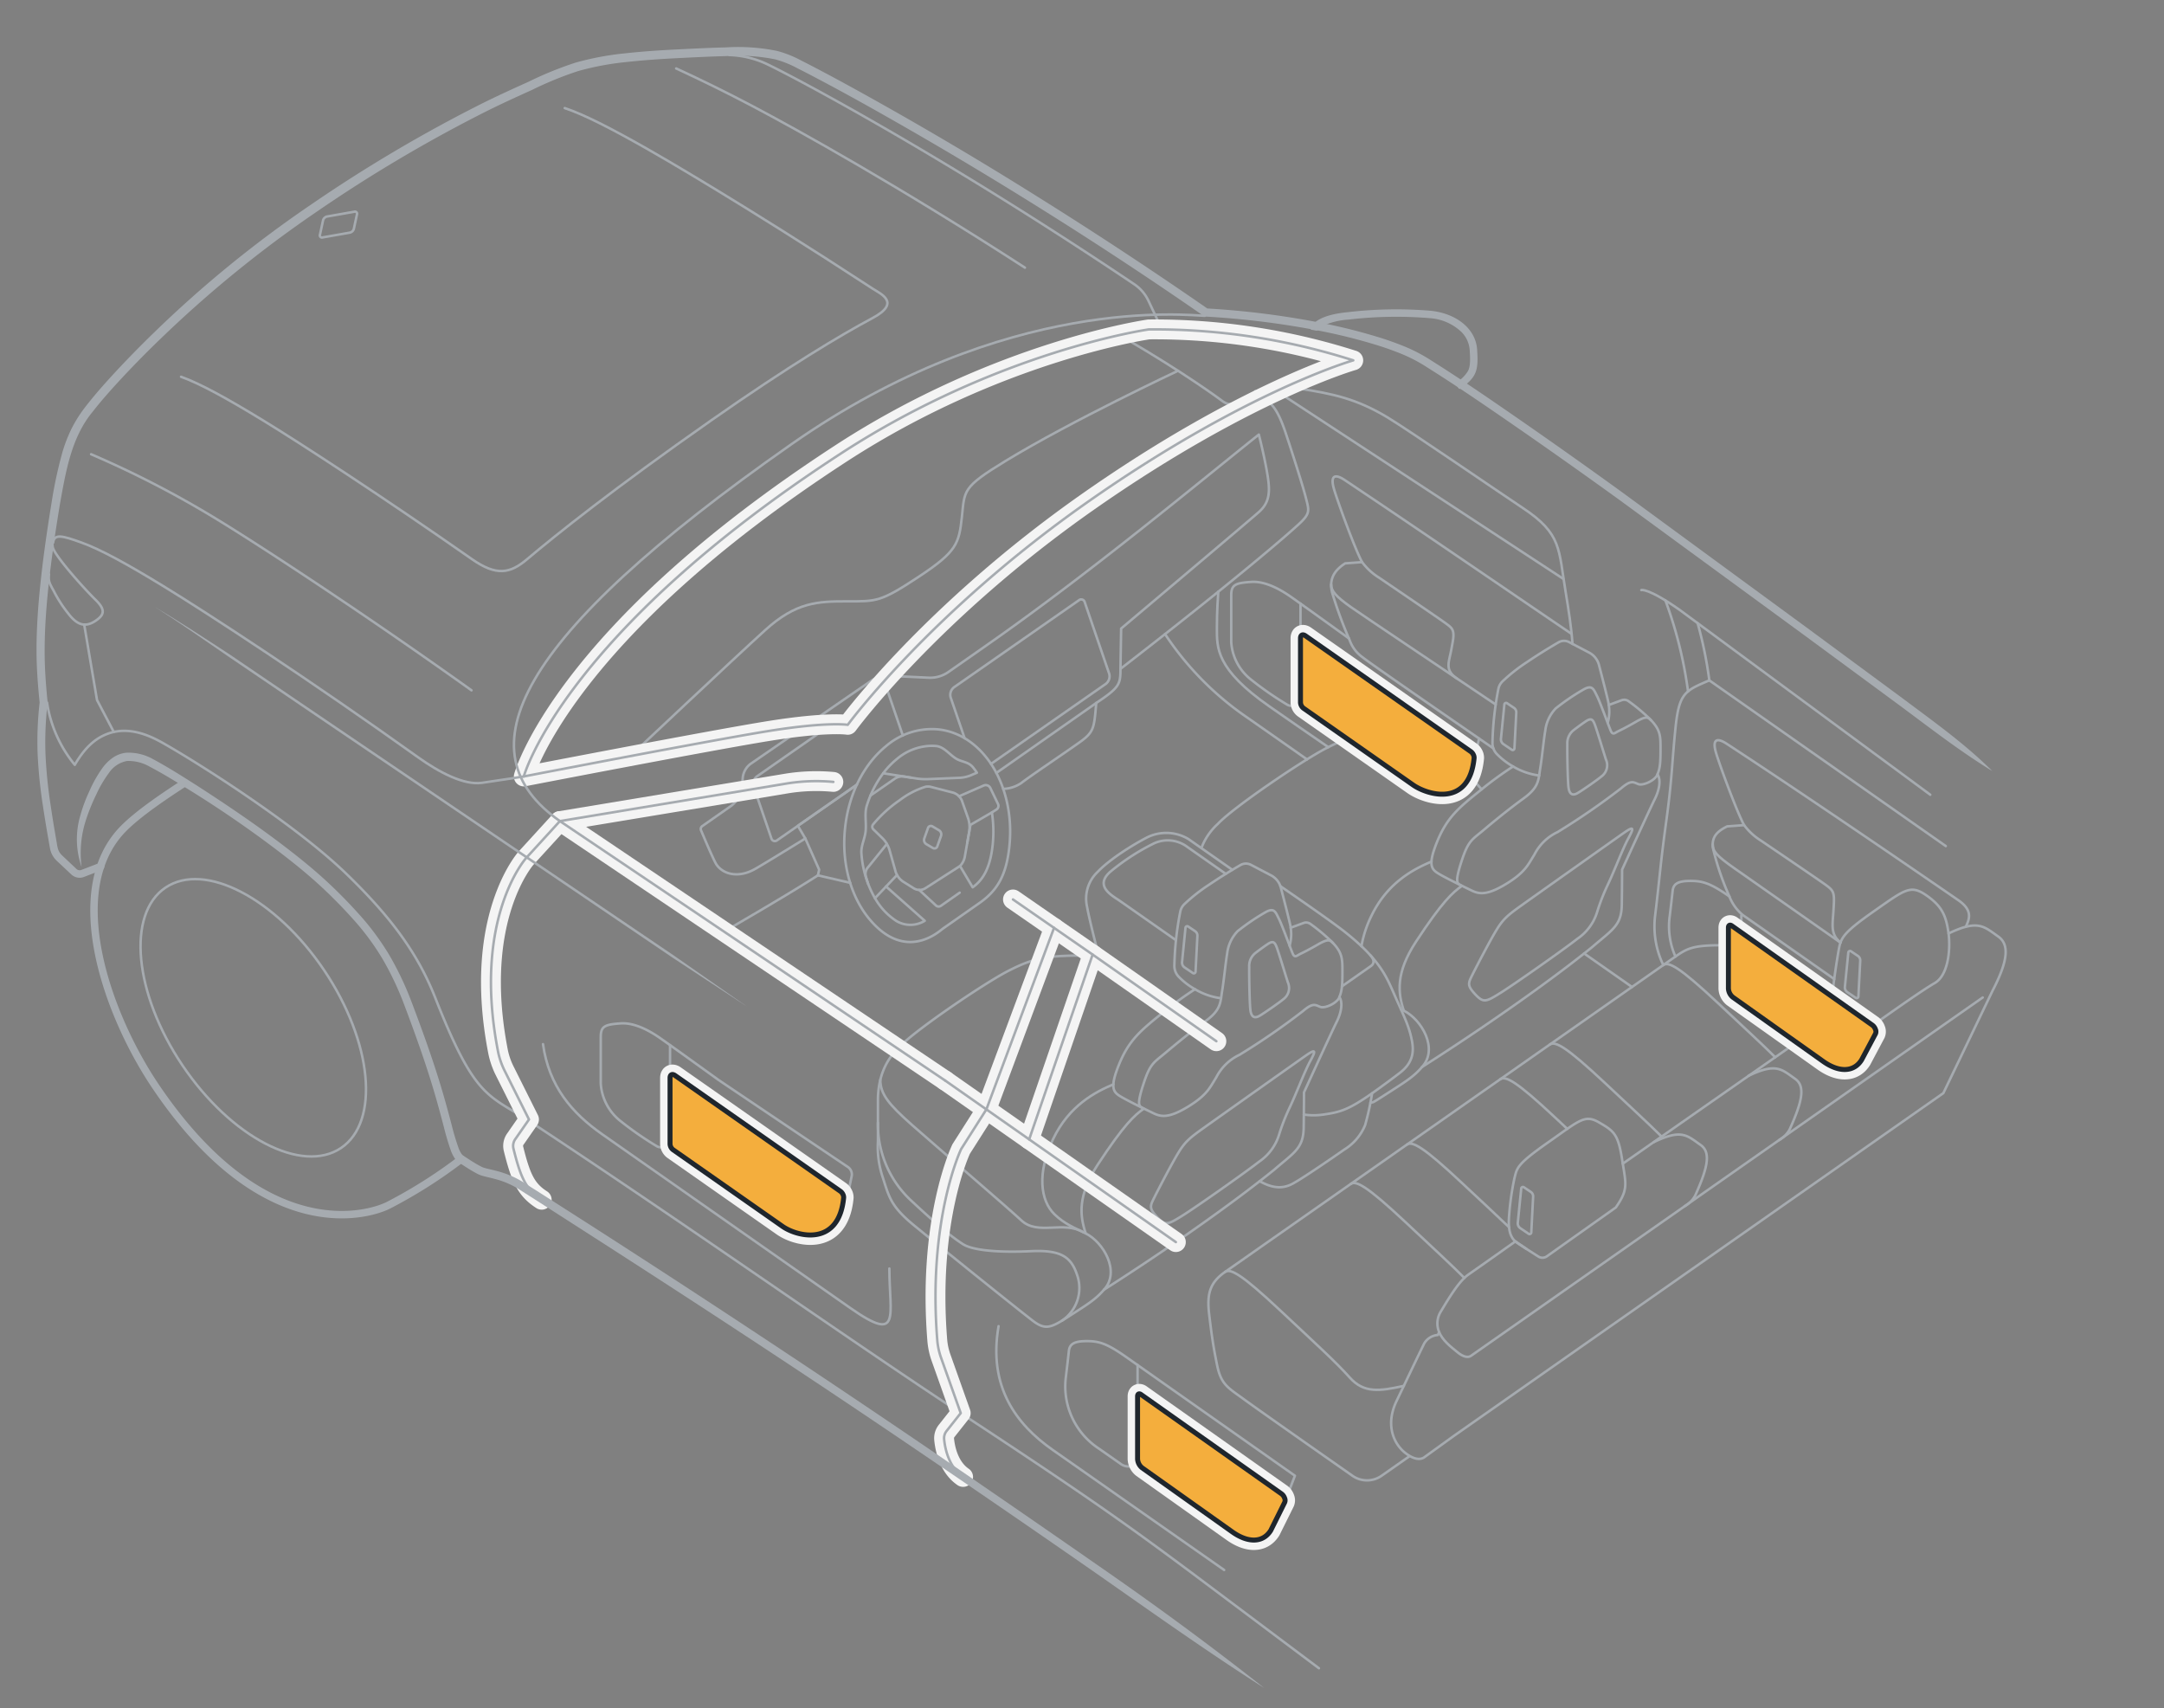 <svg xmlns="http://www.w3.org/2000/svg" width="436" height="344.091" viewBox="0 0 436 344.091"><rect x="0" y="0" width="436" height="344.091" fill="#808080" stroke="none"/><g id="f54087cc-1d29-4058-9bd0-b8368b9ad693" data-name="below"><path d="M369.557,197.243l-18.439-12.911a9.216,9.216,0,0,1-2.683-3.735,54.576,54.576,0,0,1-3.156-9.103,5.067,5.067,0,0,1-.2-1.366c0-1.907,1.314-2.848,2.914-3.648l3.409-.249" style="fill:none;stroke:#a6abb0;stroke-linecap:round;stroke-linejoin:round;stroke-width:0.5px"/><path d="M396.124,186.596c.65-1.463,1.423-3.186-1.619-5.281-5.807-3.999-29.557-20.322-46.575-31.452-2.238-1.464-2.948-.706-2.16,1.888s4.226,11.945,5.633,14.48a12.37,12.37,0,0,0,3.419,3.135c2.561,1.748,11.703,7.934,13.085,8.95,1.743,1.281,1.725,1.583,1.474,5.511-.165,2.51-.59,4.425,1.441,6.055" style="fill:none;stroke:#a6abb0;stroke-linecap:round;stroke-linejoin:round;stroke-width:0.5px"/><path d="M345.08,170.129c0,1.324.676,2.216,4.394,4.82l21.344,14.945" style="fill:none;stroke:#a6abb0;stroke-linecap:round;stroke-linejoin:round;stroke-width:0.5px"/><path d="M296.372,151.44a1.564,1.564,0,0,1,.472.583,1.366,1.366,0,0,1,.158.699c-.977,9.943-9.345,7.48-12.312,5.402l-22.067-15.451a1.563,1.563,0,0,1-.601-1.139V128.578c0-.657.446-.878.996-.493Z" style="fill:none;stroke:#a6abb0;stroke-linecap:round;stroke-linejoin:round;stroke-width:0.5px"/><polygon points="294.626 154.918 264.117 133.555 264.117 131.174 294.626 152.537 294.626 154.918" style="fill:none;stroke:#a6abb0;stroke-linecap:round;stroke-linejoin:round;stroke-width:0.5px"/><line x1="350.842" y1="184.431" x2="350.842" y2="187.851" style="fill:none;stroke:#a6abb0;stroke-linecap:round;stroke-linejoin:round;stroke-width:0.5px"/><path d="M274.437,113.244l-3.409.249c-2.357,1.504-3.252,3.333-2.642,5.853A86.714,86.714,0,0,0,271.95,129.03a7.12,7.12,0,0,0,2.591,3.394c1.674,1.351,17.762,12.423,26.339,18.344" style="fill:none;stroke:#a6abb0;stroke-linecap:round;stroke-linejoin:round;stroke-width:0.5px"/><path d="M293.559,136.701c-2.538-1.701-1.632-3.22-1.144-5.861l.236-1.292c.488-2.642,0-2.967-1.382-3.983s-10.852-7.438-13.413-9.186a12.371,12.371,0,0,1-3.42-3.135c-1.406-2.535-4.844-11.99-5.633-14.608s-.071-3.394,2.16-1.905c15.597,10.415,31.367,21.266,45.685,30.977" style="fill:none;stroke:#a6abb0;stroke-linecap:round;stroke-linejoin:round;stroke-width:0.5px"/><path d="M271.786,128.619s-8.827-6.373-11.707-8.39-5.634-3.16-7.991-2.999c-3.204.218-4.024.567-4.024,2.725v9.389a10.448,10.448,0,0,0,3.78,7.397,66.296,66.296,0,0,0,7.601,5.284,2.772,2.772,0,0,0,2.61-.266" style="fill:none;stroke:#a6abb0;stroke-linecap:round;stroke-linejoin:round;stroke-width:0.5px"/><line x1="262.021" y1="121.605" x2="262.021" y2="128.578" style="fill:none;stroke:#a6abb0;stroke-linecap:round;stroke-linejoin:round;stroke-width:0.5px"/><path d="M245.459,119.21c-.071.924-.281,3.928-.281,7.269,0,4.024-.244,8.292,10.608,15.852,3.521,2.453,7.665,5.323,11.844,8.192" style="fill:none;stroke:#a6abb0;stroke-linecap:round;stroke-linejoin:round;stroke-width:0.5px"/><path d="M301.349,141.928c-9.489-6.372-26.579-17.81-29.041-19.534-3.314-2.32-4.101-3.403-4.101-4.632" style="fill:none;stroke:#a6abb0;stroke-linecap:round;stroke-linejoin:round;stroke-width:0.5px"/><path d="M316.825,129.716c-.24-3.384-.8-6.976-1.383-10.467-1.445-8.64-.755-11.691-8.601-16.889-4.877-3.231-22.966-15.676-27.314-18.29-6.268-3.769-11.023-4.745-17.73-5.781S251.943,80.112,248.59,81.27c-.994.342-1.687.034-2.765-.812-.138-.109-7.105-5.252-18.731-12.049" style="fill:none;stroke:#a6abb0;stroke-linecap:round;stroke-linejoin:round;stroke-width:0.5px"/><line x1="314.957" y1="116.608" x2="256.219" y2="78.141" style="fill:none;stroke:#a6abb0;stroke-linecap:round;stroke-linejoin:round;stroke-width:0.5px"/><path d="M335.55,120.971a85.152,85.152,0,0,1,4.556,18.33" style="fill:none;stroke:#a6abb0;stroke-linecap:round;stroke-linejoin:round;stroke-width:0.5px"/><path d="M342.035,125.54a82.791,82.791,0,0,1,2.358,11.527" style="fill:none;stroke:#a6abb0;stroke-linecap:round;stroke-linejoin:round;stroke-width:0.5px"/><path d="M388.908,160.106l-50.56-37.285c-6.342-4.441-7.655-3.946-7.655-3.946" style="fill:none;stroke:#a6abb0;stroke-linecap:round;stroke-linejoin:round;stroke-width:0.5px"/><path d="M335.126,194.418q-.298-.604-.551-1.24a18.046,18.046,0,0,1-1.074-8.963c.976-8.048.976-9.755,2.195-18.616s1.138-11.625,1.87-18.86,1.951-7.56,6.828-9.674L392.034,170.45" style="fill:none;stroke:#a6abb0;stroke-linecap:round;stroke-linejoin:round;stroke-width:0.5px"/><path d="M348.445,180.604c-3.769-2.639-5.352-3.135-7.832-3.135s-3.454.549-3.611,1.992-.342,3.075-.589,5.108a14.949,14.949,0,0,0,1.154,8.141" style="fill:none;stroke:#a6abb0;stroke-linecap:round;stroke-linejoin:round;stroke-width:0.5px"/><path d="M319.172,192.084l9.644,6.753" style="fill:none;stroke:#a6abb0;stroke-linecap:round;stroke-linejoin:round;stroke-width:0.5px"/><path d="M234.732,127.746a61.271,61.271,0,0,0,16.665,16.881l11.937,8.358" style="fill:none;stroke:#a6abb0;stroke-linecap:round;stroke-linejoin:round;stroke-width:0.5px"/><path d="M164.792,176.346c-.488.314-.909.582-1.251.798-6.648,4.19-15.075,9.017-17.658,10.546" style="fill:none;stroke:#a6abb0;stroke-linecap:round;stroke-linejoin:round;stroke-width:0.5px"/><path d="M252.892,78.794s1.552,1.207,2.934,2.386,2.398,3.658,3.13,5.812,3.414,10.405,4.105,13.129,1.016,3.252-1.301,5.406S249.12,116.663,225.749,134.75c0,3.089-.163,3.739-4.878,6.869-.447,4.999-.366,5.812-3.414,7.966-4.207,2.973-9.603,6.557-11.745,8.201a6.883,6.883,0,0,1-3.587,1.137" style="fill:none;stroke:#a6abb0;stroke-linecap:round;stroke-linejoin:round;stroke-width:0.5px"/><line x1="220.872" y1="141.619" x2="200.745" y2="155.712" style="fill:none;stroke:#a6abb0;stroke-linecap:round;stroke-linejoin:round;stroke-width:0.5px"/><path d="M126.978,152.33s20.94-19.716,27.183-25.379,10.599-5.808,16.551-5.808,6.679.145,14.374-4.936,8.13-6.679,8.711-12.051.008-5.939,8.856-11.325c13.357-8.13,34.691-18.135,34.691-18.135" style="fill:none;stroke:#a6abb0;stroke-linecap:round;stroke-linejoin:round;stroke-width:0.5px"/><path d="M36.479,75.904c3.91,1.412,9.232,4.345,16.526,8.795,7.47,4.558,24.033,15.334,42.066,27.938,4.962,3.468,7.69,2.922,11.112.035,5.908-4.983,17.544-14.286,37.088-27.97,15.677-10.977,26.066-17.171,32.494-20.608,5.862-3.134,1.697-4.869.027-5.96-26.62-17.381-43.081-26.828-45.482-28.189-7.295-4.135-12.617-6.859-16.526-8.171" style="fill:none;stroke:#a6abb0;stroke-linecap:round;stroke-linejoin:round;stroke-width:0.5px"/><path d="M10.604,109.992c-.188,1.369,6.505,8.757,8.568,10.766s1.955,3.041.109,4.29-3.53,1.195-5.539-1.466a25.967,25.967,0,0,1-2.933-4.562c-.815-1.466-1.103-1.97-.941-3.321" style="fill:none;stroke:#a6abb0;stroke-linecap:round;stroke-linejoin:round;stroke-width:0.5px"/><path d="M146.93,11.081a19.196,19.196,0,0,1,7.163,1.634c3.936,1.761,34.778,17.886,74.419,44.535a8.285,8.285,0,0,1,2.871,3.336l3.216,6.818" style="fill:none;stroke:#a6abb0;stroke-linecap:round;stroke-linejoin:round;stroke-width:0.5px"/><path d="M136.234,13.79q7.663,3.528,15.154,7.471c9.542,5.024,29.8,16.311,55.11,32.659" style="fill:none;stroke:#a6abb0;stroke-linecap:round;stroke-linejoin:round;stroke-width:0.5px"/><path d="M94.997,139.074C73.582,123.757,52.41,109.923,43.673,104.592A201.134,201.134,0,0,0,18.356,91.509" style="fill:none;stroke:#a6abb0;stroke-linecap:round;stroke-linejoin:round;stroke-width:0.5px"/><line x1="296.886" y1="153.628" x2="298.005" y2="148.784" style="fill:none;stroke:#a6abb0;stroke-linecap:round;stroke-linejoin:round;stroke-width:0.5px"/><path d="M9.476,141.538a25.851,25.851,0,0,0,5.59,12.542c1.818-3.123,3.925-5.345,6.864-6.34,4.169-1.411,8.198.427,10.867,1.935,7.303,4.125,26.723,16.458,36.858,26.241,9.372,9.046,14.607,16.401,18.047,25.116,8.167,20.689,10.631,19.354,19.274,25.045C137.9,246.44,169.369,268.763,194.523,285.314s32.994,22.105,49.11,34.192L265.731,336.08" style="fill:none;stroke:#a6abb0;stroke-linecap:round;stroke-linejoin:round;stroke-width:0.5px"/><polyline points="16.964 125.83 19.548 141.032 22.929 147.469" style="fill:none;stroke:#a6abb0;stroke-linecap:round;stroke-linejoin:round;stroke-width:0.5px"/><path d="M71.295,46.092a1.083,1.083,0,0,1-.804.774l-5.505.968a.421.421,0,0,1-.521-.541l.625-2.901a1.083,1.083,0,0,1,.804-.774l5.505-.968a.421.421,0,0,1,.521.541Z" style="fill:none;stroke:#a6abb0;stroke-linecap:round;stroke-linejoin:round;stroke-width:0.5px"/><path d="M225.749,134.75l.136-8.127s25.328-21.332,27.748-23.47,2.251-4.559,1.632-8.105-1.636-7.5-1.636-7.5c-11.932,9.512-33.694,27.633-54.536,42.227l-8,5.601a6.42,6.42,0,0,1-3.985,1.155l-8.345-.397a5.746,5.746,0,0,0-3.018.861l-24.559,16.919a4.04,4.04,0,0,0-1.517,2.572l-.221,2.251a5.67,5.67,0,0,1-2.095,3.585l-5.857,4.101a.715.715,0,0,0-.25.862c.543,1.298,1.962,4.656,2.857,6.447,1.126,2.251,4.39,3.377,7.992,1.351,1.285-.723,5.398-3.234,10.159-6.166" style="fill:none;stroke:#a6abb0;stroke-linecap:round;stroke-linejoin:round;stroke-width:0.5px"/><path d="M172.624,158.099,156.572,169.282a.72.72,0,0,1-1.153-.377l-3.571-10.436a1.923,1.923,0,0,1,.678-2.073l25.166-17.533a.72.72,0,0,1,1.153.377l3.059,8.939" style="fill:none;stroke:#a6abb0;stroke-linecap:round;stroke-linejoin:round;stroke-width:0.5px"/><path d="M194.348,148.72l-2.804-8.195a1.923,1.923,0,0,1,.679-2.073l25.166-17.533a.72.72,0,0,1,1.153.377l4.931,14.41a1.923,1.923,0,0,1-.678,2.073l-23.128,16.113" style="fill:none;stroke:#a6abb0;stroke-linecap:round;stroke-linejoin:round;stroke-width:0.5px"/><polyline points="171.286 177.852 164.792 176.346 165.042 175.196 162.256 168.917 160.751 166.371 172.624 158.099" style="fill:none;stroke:#a6abb0;stroke-linecap:round;stroke-linejoin:round;stroke-width:0.5px"/><path d="M188.997,146.938a14.17,14.17,0,0,0-10.507,3.399c-4.55,3.724-7.569,9.803-8.246,16.668-.718,7.068,1.246,13.716,4.902,18.131,7.352,8.842,14.163,2.41,14.8,1.963l7.407-5.186c3.737-2.613,5.443-5.795,6.026-11.523v-.013C204.582,158.38,198.123,147.872,188.997,146.938Zm-8.354,6.025a11.054,11.054,0,0,1,7.027-2.708q.487,0,.975.041c1.53.163,2.654,1.706,3.954,2.518,1.151.718,2.505.623,3.426,1.76a13.399,13.399,0,0,1,.799,1.097l-1.34.568a6.901,6.901,0,0,1-2.004.451l-6.661.278a12.702,12.702,0,0,1-2.074-.119l-6.795-1.07A16.164,16.164,0,0,1,180.642,152.963Zm-.041,32.578a13.28,13.28,0,0,1-4.306-4.59l2.234-2.356,7.786,6.906A5.527,5.527,0,0,1,180.601,185.541Zm19.417-15.49c-.515,5.078-2.126,7.325-4.049,8.707l-2.546-4.292a3.707,3.707,0,0,0,.94-1.746l1.159-6.541,4.319-2.505a25.241,25.241,0,0,1,.298,3.832C200.14,168.345,200.1,169.185,200.018,170.051Z" style="fill:none;stroke:#a6abb0;stroke-linecap:round;stroke-linejoin:round;stroke-width:0.5px"/><path d="M177.948,155.779a21.66,21.66,0,0,0-3.302,6.51c-.511,1.611-.067,3.411-.242,5.159-.157,1.557-.967,2.991-.848,4.47a21.112,21.112,0,0,0,2.729,9.027" style="fill:none;stroke:#a6abb0;stroke-linecap:round;stroke-linejoin:round;stroke-width:0.5px"/><path d="M193.357,179.835l-3.806,2.665a.803.803,0,0,1-.961-.066l-3.397-3.153" style="fill:none;stroke:#a6abb0;stroke-linecap:round;stroke-linejoin:round;stroke-width:0.5px"/><path d="M188.869,170.45a.613.613,0,0,1-.893.399l-1.392-.824a.978.978,0,0,1-.349-1.134l.717-2.022a.613.613,0,0,1,.893-.399l1.392.824a.978.978,0,0,1,.35,1.134Z" style="fill:none;stroke:#a6abb0;stroke-linecap:round;stroke-linejoin:round;stroke-width:0.5px"/><path d="M193.424,174.465l-6.96,4.464a2.214,2.214,0,0,1-2.481-.051l-2.068-1.294a3.917,3.917,0,0,1-1.46-1.949l-1.266-4.498a5.766,5.766,0,0,0-1.289-2.167l-1.934-1.884a.738.738,0,0,1-.062-.989,25.855,25.855,0,0,1,5.363-4.888,16.856,16.856,0,0,1,5.141-2.688,2.249,2.249,0,0,1,1.131.001l4.52,1.169a2.786,2.786,0,0,1,1.736,1.585l1.293,3.672a5.891,5.891,0,0,1,.206,2.516l-.421,2.376" style="fill:none;stroke:#a6abb0;stroke-linecap:round;stroke-linejoin:round;stroke-width:0.5px"/><path d="M178.687,170.021l-3.925,4.86a2.032,2.032,0,0,0-.321,1.675l.464,1.497" style="fill:none;stroke:#a6abb0;stroke-linecap:round;stroke-linejoin:round;stroke-width:0.5px"/><path d="M193.226,160.416l4.969-2.166a1.038,1.038,0,0,1,1.335.496l1.559,3.244a.876.876,0,0,1-.312,1.09l-.935.593" style="fill:none;stroke:#a6abb0;stroke-linecap:round;stroke-linejoin:round;stroke-width:0.5px"/><line x1="180.732" y1="176.273" x2="178.53" y2="178.595" style="fill:none;stroke:#a6abb0;stroke-linecap:round;stroke-linejoin:round;stroke-width:0.5px"/><path d="M175.393,160.262l4.963-3.438a2.745,2.745,0,0,1,1.721-.394l1.464.231" style="fill:none;stroke:#a6abb0;stroke-linecap:round;stroke-linejoin:round;stroke-width:0.5px"/></g><g id="bd61f2d9-08d2-4ce7-b3e6-3f72337d792c" data-name="illustration"><path d="M276.106,222.179c.888-.315-.258.448,3.339-1.868s5.365-3.353,7.072-5.365c0,0,19.571-12.316,34.264-24.143,4.085-3.536,5.914-4.329,5.975-8.536s.061-7.072.061-7.072,5.548-12.133,6.585-14.206,1.219-4.024.549-4.999c.488-1.219.61-2.134.61-4.999s.061-4.146-2.744-6.707a36.84,36.84,0,0,0-3.736-3.048,1.469,1.469,0,0,0-1.348-.17l-2.598.962c.104-.038-1.249-5.282-1.974-8.061a3.938,3.938,0,0,0-1.982-2.493l-4.051-2.122a2.181,2.181,0,0,0-2.096.041c-1.278.735-3.614,2.127-6.382,3.995a34.845,34.845,0,0,0-4.949,3.903,2.921,2.921,0,0,0-.813,1.508A63.294,63.294,0,0,0,300.7,149.66a3.147,3.147,0,0,0,.925,2.284,14.385,14.385,0,0,0,3.231,2.467,71.336,71.336,0,0,0-6.334,4.605s-3.957-4.43-6.578-6.99-5.67-4.512-11.584-4.39-8.414.671-13.169,3.109-18.778,11.95-21.826,15.242a12.468,12.468,0,0,0-3.22,4.636" style="fill:none;stroke:#a6abb0;stroke-linecap:round;stroke-linejoin:round;stroke-width:0.5px"/><path d="M298.522,159.017c-4.546,3.659-6.944,5.569-8.976,10.568s-1.057,5.65.65,6.625,4.755,2.439,6.259,3.17,3.048,1.097,6.991-1.301,4.471-3.983,5.69-5.894a10.039,10.039,0,0,1,4.674-4.552,141.515,141.515,0,0,0,12.803-8.82c1.992-1.707,2.439-1.26,3.455-.854s3.521-.82,3.882-1.971" style="fill:none;stroke:#a6abb0;stroke-linecap:round;stroke-linejoin:round;stroke-width:0.5px"/><path d="M332.649,145.096c-.589-.585-.914-.914-3.028.305s-3.089,1.667-3.658,1.951-1.016.813-1.423-.122-2.154-5.812-2.804-7.072-.894-2.236-2.601-1.301a44.8,44.8,0,0,0-5.69,3.861,7.79,7.79,0,0,0-2.114,4.552c-.284,1.585-.65,5.365-1.016,7.56s-.163,3.699-3.292,5.975-5.853,4.512-8.17,6.463-3.019,2.055-4.39,6.259-.885,4.45-.166,4.802" style="fill:none;stroke:#a6abb0;stroke-linecap:round;stroke-linejoin:round;stroke-width:0.5px"/><path d="M294.559,178.458c-1.884,1.329-3.957,3.158-9.271,11.255-4.145,6.317-3.629,10.356-2.45,13.892" style="fill:none;stroke:#a6abb0;stroke-linecap:round;stroke-linejoin:round;stroke-width:0.5px"/><path d="M282.249,203.315q.292.142.59.29c3.577,1.788,7.032,7.682,3.678,11.34" style="fill:none;stroke:#a6abb0;stroke-linecap:round;stroke-linejoin:round;stroke-width:0.5px"/><path d="M288.411,173.575c-3.621,1.539-8.905,4.221-12.157,11.05a22.415,22.415,0,0,0-1.951,5.997" style="fill:none;stroke:#a6abb0;stroke-linecap:round;stroke-linejoin:round;stroke-width:0.5px"/><path d="M317.184,146.997a3.329,3.329,0,0,0-1.402,2.926c-.03,1.585.061,7.408.244,8.749s.823,1.707,1.89,1.067,3.963-2.652,4.786-3.353a2.779,2.779,0,0,0,.854-3.384c-.488-1.524-1.921-6.28-2.286-7.164s-.671-1.25-1.768-.518S317.184,146.997,317.184,146.997Z" style="fill:none;stroke:#a6abb0;stroke-linecap:round;stroke-linejoin:round;stroke-width:0.5px"/><path d="M306.616,182.348c3.747-2.671,18.481-13.105,20.514-14.528s2.154-1.138.976,1.016-2.833,6.602-4.174,9.406a41.011,41.011,0,0,0-2.154,5.528,10.129,10.129,0,0,1-3.983,5.365c-2.683,2.114-12.844,9.267-15.608,10.974s-3.292,1.992-4.959.203-1.423-2.236-.569-3.943,3.536-6.869,4.878-9.064S303.858,184.314,306.616,182.348Z" style="fill:none;stroke:#a6abb0;stroke-linecap:round;stroke-linejoin:round;stroke-width:0.5px"/><path d="M304.856,154.412a13.629,13.629,0,0,0,5.252,1.82" style="fill:none;stroke:#a6abb0;stroke-linecap:round;stroke-linejoin:round;stroke-width:0.5px"/><path d="M324.134,142.028a8.43,8.43,0,0,1-.215,3.609" style="fill:none;stroke:#a6abb0;stroke-linecap:round;stroke-linejoin:round;stroke-width:0.5px"/><path d="M302.408,148.82a1.177,1.177,0,0,0,.516,1.1l1.671,1.129a.345.345,0,0,0,.531-.263l.373-7.234a1.071,1.071,0,0,0-.474-.948l-1.396-.944a.346.346,0,0,0-.529.248Z" style="fill:none;stroke:#a6abb0;stroke-linecap:round;stroke-linejoin:round;stroke-width:0.5px"/><path d="M219.602,192.692l.161-.3c.689-1.28,1.079-1.89,1.079-1.89s-1.463-5.731-1.829-7.865a7.395,7.395,0,0,1,2.159-7.006c2.439-2.561,7.151-5.499,10.017-6.963a8.68,8.68,0,0,1,8.263.374l8.845,6.193" style="fill:none;stroke:#a6abb0;stroke-linecap:round;stroke-linejoin:round;stroke-width:0.5px"/><path d="M257.973,178.526c5.257,3.625,10.8,7.481,13.065,9.281,7.133,5.67,8.353,9.084,9.999,12.803s2.622,5.609,3.231,8.109.854,5.06-2.256,7.438-5.566,4.097-5.566,4.097a54.2,54.2,0,0,1-1.402,6.402,10.404,10.404,0,0,1-4.207,4.938c-2.148,1.504-8.336,5.775-10.425,6.889-2.181,1.163-4.267.787-6.608-.521" style="fill:none;stroke:#a6abb0;stroke-linecap:round;stroke-linejoin:round;stroke-width:0.5px"/><path d="M270.379,198.702l5.869-4.11c.581-.407.768-1.181-.154-2.152" style="fill:none;stroke:#a6abb0;stroke-linecap:round;stroke-linejoin:round;stroke-width:0.5px"/><path d="M236.932,189.408l-11.236-7.868c-1.485-1.04-5.401-2.988-1.926-5.976a44.609,44.609,0,0,1,8.7-5.641,6.585,6.585,0,0,1,6.75.697l7.752,5.428" style="fill:none;stroke:#a6abb0;stroke-linecap:round;stroke-linejoin:round;stroke-width:0.5px"/><path d="M262.698,224.539a13.593,13.593,0,0,0,4.054-.017c3.292-.488,4.94-.939,9.694-4.268" style="fill:none;stroke:#a6abb0;stroke-linecap:round;stroke-linejoin:round;stroke-width:0.5px"/><path d="M220.843,190.502c.427,1.341.921,1.897,2.958,3.324L236.19,202.501" style="fill:none;stroke:#a6abb0;stroke-linecap:round;stroke-linejoin:round;stroke-width:0.5px"/><path d="M234.431,203.893s-3.957-4.43-6.578-6.99-5.67-4.512-11.584-4.39-8.414.671-13.169,3.109-18.778,11.95-21.827,15.242c-.71.767-4.39,3.802-4.39,10.818v8.265a19.38,19.38,0,0,0,1.036,7.438c1.205,3.778,1.616,5.698,6.28,9.511,9.023,7.377,21.217,17.132,23.838,19.144s3.719,1.463,7.316-.854,5.365-3.353,7.072-5.365c0,0,19.571-12.316,34.264-24.143,4.085-3.536,5.914-4.329,5.975-8.536s.061-7.072.061-7.072,5.548-12.133,6.585-14.206,1.219-4.024.549-4.999c.488-1.219.61-2.134.61-4.999s.061-4.146-2.744-6.707a36.852,36.852,0,0,0-3.736-3.048,1.469,1.469,0,0,0-1.348-.17l-2.598.962c.104-.038-1.249-5.282-1.974-8.061a3.938,3.938,0,0,0-1.982-2.493l-4.051-2.122a2.181,2.181,0,0,0-2.096.041c-1.278.735-3.614,2.127-6.382,3.995a34.845,34.845,0,0,0-4.949,3.903,2.921,2.921,0,0,0-.813,1.508,63.284,63.284,0,0,0-1.187,10.863,3.147,3.147,0,0,0,.925,2.284,14.382,14.382,0,0,0,3.231,2.467A71.336,71.336,0,0,0,234.431,203.893Z" style="fill:none;stroke:#a6abb0;stroke-linecap:round;stroke-linejoin:round;stroke-width:0.5px"/><path d="M234.431,203.893c-4.546,3.659-6.944,5.569-8.976,10.568s-1.057,5.65.65,6.625,4.755,2.439,6.259,3.17,3.048,1.097,6.991-1.301,4.471-3.983,5.69-5.894a10.039,10.039,0,0,1,4.674-4.552,141.536,141.536,0,0,0,12.803-8.82c1.992-1.707,2.439-1.26,3.455-.854s3.521-.82,3.882-1.971" style="fill:none;stroke:#a6abb0;stroke-linecap:round;stroke-linejoin:round;stroke-width:0.5px"/><path d="M268.559,189.972c-.589-.585-.914-.914-3.028.305s-3.089,1.666-3.658,1.951-1.016.813-1.423-.122-2.154-5.812-2.804-7.072-.894-2.236-2.601-1.301a44.8,44.8,0,0,0-5.69,3.861,7.79,7.79,0,0,0-2.114,4.552c-.285,1.585-.65,5.365-1.016,7.56s-.163,3.699-3.292,5.975-5.853,4.512-8.17,6.463-3.019,2.055-4.39,6.259-.885,4.45-.166,4.802" style="fill:none;stroke:#a6abb0;stroke-linecap:round;stroke-linejoin:round;stroke-width:0.5px"/><path d="M230.469,223.335c-1.884,1.329-3.957,3.158-9.271,11.255-4.145,6.317-3.629,10.356-2.45,13.892" style="fill:none;stroke:#a6abb0;stroke-linecap:round;stroke-linejoin:round;stroke-width:0.5px"/><path d="M224.321,218.451c-3.621,1.539-8.905,4.221-12.157,11.05s-2.561,12.356.284,15.12c2.022,1.964,4.019,2.721,6.3,3.861,3.577,1.788,7.032,7.682,3.678,11.34" style="fill:none;stroke:#a6abb0;stroke-linecap:round;stroke-linejoin:round;stroke-width:0.5px"/><path d="M177.369,217.536c0,2.865,1.649,4.913,6.405,9.12s18.656,16.096,22.01,19.205,8.435-.024,12.57,2.427" style="fill:none;stroke:#a6abb0;stroke-linecap:round;stroke-linejoin:round;stroke-width:0.5px"/><path d="M176.884,226.168a20.98,20.98,0,0,0,6.463,15.486c5.69,5.325,8.495,7.601,10.649,8.983s7.845,1.707,13.697,1.423c6.137-.298,8.088,1.219,9.267,4.634a7.937,7.937,0,0,1-3.007,9.377" style="fill:none;stroke:#a6abb0;stroke-linecap:round;stroke-linejoin:round;stroke-width:0.5px"/><path d="M253.094,191.873a3.329,3.329,0,0,0-1.402,2.926c-.03,1.585.061,7.408.244,8.749s.823,1.707,1.89,1.067,3.963-2.652,4.786-3.353a2.779,2.779,0,0,0,.854-3.384c-.488-1.524-1.92-6.28-2.286-7.164s-.671-1.25-1.768-.518S253.094,191.873,253.094,191.873Z" style="fill:none;stroke:#a6abb0;stroke-linecap:round;stroke-linejoin:round;stroke-width:0.5px"/><path d="M242.526,227.225c3.747-2.671,18.481-13.105,20.514-14.528s2.154-1.138.975,1.016-2.833,6.602-4.174,9.406a41.011,41.011,0,0,0-2.154,5.528,10.129,10.129,0,0,1-3.983,5.365c-2.683,2.114-12.844,9.267-15.608,10.974s-3.292,1.992-4.959.203-1.423-2.236-.569-3.943,3.536-6.869,4.877-9.064S239.768,229.191,242.526,227.225Z" style="fill:none;stroke:#a6abb0;stroke-linecap:round;stroke-linejoin:round;stroke-width:0.5px"/><path d="M240.766,199.288a13.63,13.63,0,0,0,5.252,1.82" style="fill:none;stroke:#a6abb0;stroke-linecap:round;stroke-linejoin:round;stroke-width:0.5px"/><path d="M260.044,186.904a8.429,8.429,0,0,1-.215,3.609" style="fill:none;stroke:#a6abb0;stroke-linecap:round;stroke-linejoin:round;stroke-width:0.5px"/><path d="M238.161,193.806a1.177,1.177,0,0,0,.516,1.1l1.671,1.129a.345.345,0,0,0,.531-.263l.373-7.234a1.071,1.071,0,0,0-.474-.948l-1.396-.944a.346.346,0,0,0-.53.248Z" style="fill:none;stroke:#a6abb0;stroke-linecap:round;stroke-linejoin:round;stroke-width:0.5px"/><path d="M352.276,216.74c5.596-2.684,6.669-1.316,9.364.571,2.018,1.413,1.688,4.146-1.049,10.193a5.468,5.468,0,0,1-2.151,2.18" style="fill:none;stroke:#a6abb0;stroke-linecap:round;stroke-linejoin:round;stroke-width:0.5px"/><path d="M333.24,230.07c5.596-2.684,6.669-1.316,9.364.571,2.018,1.413,1.688,4.146-1.049,10.193a5.469,5.469,0,0,1-2.151,2.18" style="fill:none;stroke:#a6abb0;stroke-linecap:round;stroke-linejoin:round;stroke-width:0.5px"/><path d="M325.552,243.259c2.579-3.693,2.054-4.66,1.262-9.72s-1.646-5.67-4.573-7.377-3.839-.564-10.303,3.963-6.28,5.182-6.829,7.316a55.182,55.182,0,0,0-1.097,8.048c-.122,2.378.305,3.963,1.646,4.877.936.638,3.08,2.005,4.29,2.773a1.541,1.541,0,0,0,1.716-.043l2.361-1.672Z" style="fill:none;stroke:#a6abb0;stroke-linecap:round;stroke-linejoin:round;stroke-width:0.5px"/><path d="M370.894,204.213c.999.648,3.148,1.962,4.353,2.695a1.541,1.541,0,0,0,1.692-.059s9.559-6.891,12.873-8.805c2.569-1.483,3.228-6.277,2.787-9.988" style="fill:none;stroke:#a6abb0;stroke-linecap:round;stroke-linejoin:round;stroke-width:0.5px"/><line x1="326.957" y1="234.433" x2="369.37" y2="204.823" style="fill:none;stroke:#a6abb0;stroke-linecap:round;stroke-linejoin:round;stroke-width:0.5px"/><path d="M289.962,268.371c.699,1.677,2.271,2.9,3.739,4.088,1.101.891,2.123,1.158,2.765.621l103.01-72.128" style="fill:none;stroke:#a6abb0;stroke-linecap:round;stroke-linejoin:round;stroke-width:0.5px"/><path d="M246.829,256.245c1.066-.746,3.267.401,11.071,7.717s11.218,10.405,14.063,13.575,5.984,2.745,10.877,1.657" style="fill:none;stroke:#a6abb0;stroke-linecap:round;stroke-linejoin:round;stroke-width:0.5px"/><path d="M272.138,238.523c1.066-.746,3.267.401,11.071,7.717,5.904,5.535,9.296,8.651,11.829,11.213" style="fill:none;stroke:#a6abb0;stroke-linecap:round;stroke-linejoin:round;stroke-width:0.5px"/><path d="M283.468,230.59c1.066-.746,3.267.401,11.071,7.717,4.274,4.007,7.232,6.746,9.5,8.925" style="fill:none;stroke:#a6abb0;stroke-linecap:round;stroke-linejoin:round;stroke-width:0.5px"/><path d="M312.26,210.429c1.066-.746,3.267.401,11.071,7.717,5.612,5.261,8.954,8.336,11.446,10.828" style="fill:none;stroke:#a6abb0;stroke-linecap:round;stroke-linejoin:round;stroke-width:0.5px"/><path d="M302.267,217.427c1.066-.746,3.267.401,11.071,7.717q1.294,1.213,2.432,2.277" style="fill:none;stroke:#a6abb0;stroke-linecap:round;stroke-linejoin:round;stroke-width:0.5px"/><path d="M335.126,194.418c1.066-.746,3.267.401,11.071,7.717,5.632,5.28,8.978,8.359,11.474,10.855" style="fill:none;stroke:#a6abb0;stroke-linecap:round;stroke-linejoin:round;stroke-width:0.5px"/><path d="M169.349,240.012a1.565,1.565,0,0,1,.472.583,1.367,1.367,0,0,1,.158.699c-.977,9.943-9.345,7.851-12.312,5.774l-22.067-15.451a1.563,1.563,0,0,1-.601-1.139V218.263c0-.657.446-1.992.996-1.607Z" style="fill:none;stroke:#a6abb0;stroke-linecap:round;stroke-linejoin:round;stroke-width:0.5px"/><polygon points="167.603 244.061 137.093 222.698 137.093 220.317 167.603 241.68 167.603 244.061" style="fill:none;stroke:#a6abb0;stroke-linecap:round;stroke-linejoin:round;stroke-width:0.5px"/><path d="M170.321,243.073l1.286-6.193a1.812,1.812,0,0,0-.704-1.727l-26.142-17.591s-8.827-6.373-11.707-8.39-5.634-3.16-7.991-2.999c-3.204.218-4.024.567-4.024,2.725v9.389a10.449,10.449,0,0,0,3.78,7.397,66.304,66.304,0,0,0,7.601,5.284,2.773,2.773,0,0,0,2.61-.266" style="fill:none;stroke:#a6abb0;stroke-linecap:round;stroke-linejoin:round;stroke-width:0.5px"/><line x1="134.998" y1="210.548" x2="134.998" y2="218.263" style="fill:none;stroke:#a6abb0;stroke-linecap:round;stroke-linejoin:round;stroke-width:0.5px"/><path d="M169.349,240.012a1.565,1.565,0,0,1,.472.583,1.367,1.367,0,0,1,.158.699c-.977,9.943-9.345,7.851-12.312,5.774l-22.067-15.451a1.563,1.563,0,0,1-.601-1.139V217.15c0-.657.446-.878.996-.493Z" style="fill:none;stroke:#f4f4f4;stroke-linecap:round;stroke-linejoin:round;stroke-width:4px"/><path d="M169.349,240.012a1.565,1.565,0,0,1,.472.583,1.367,1.367,0,0,1,.158.699c-.977,9.943-9.345,7.851-12.312,5.774l-22.067-15.451a1.563,1.563,0,0,1-.601-1.139V217.15c0-.657.446-.878.996-.493Z" style="fill:#f4ae3d;stroke:#1f262d;stroke-linejoin:round"/><line x1="229.197" y1="274.983" x2="229.197" y2="281.499" style="fill:none;stroke:#a6abb0;stroke-linecap:round;stroke-linejoin:round;stroke-width:0.5px"/><path d="M246.641,316.287l-34.549-24.192c-7.362-5.156-13.03-12.739-10.901-24.929" style="fill:none;stroke:#a6abb0;stroke-linecap:round;stroke-linejoin:round;stroke-width:0.5px"/><path d="M258.835,302.668l2.064-5.37-34.1-23.985c-3.769-2.639-5.352-3.135-7.832-3.135s-3.454.549-3.611,1.992-.342,3.075-.589,5.108a14.984,14.984,0,0,0,6.595,14.528l4.38,3.067a2.749,2.749,0,0,0,3.611-.241" style="fill:none;stroke:#a6abb0;stroke-linecap:round;stroke-linejoin:round;stroke-width:0.5px"/><path d="M229.197,293.923a2.436,2.436,0,0,0,.917,1.785L248.346,308.66c3.211,2.248,6.163,2.116,7.685-.344l2.804-5.647a1.075,1.075,0,0,0-.015-.867,1.799,1.799,0,0,0-.597-.841L229.875,280.926c-.375-.262-.678-.096-.678.371Z" style="fill:none;stroke:#f4f4f4;stroke-linecap:round;stroke-linejoin:round;stroke-width:4px"/><path d="M229.197,293.923a2.436,2.436,0,0,0,.917,1.785L248.346,308.66c3.211,2.248,6.163,2.116,7.685-.344l2.804-5.647a1.075,1.075,0,0,0-.015-.867,1.799,1.799,0,0,0-.597-.841L229.875,280.926c-.375-.262-.678-.096-.678.371Z" style="fill:#f4ae3d;stroke:#1f262d;stroke-linejoin:round"/><path d="M284.048,293.323l-5.691,3.985a5.113,5.113,0,0,1-5.865-.002c-7.241-5.073-19.556-13.712-21.827-15.379-3.217-2.362-4.634-2.926-5.447-6.91s-1.097-6.082-1.585-10.147.02-6.403,3.195-8.626l90.592-63.433c2.513-1.759,3.666-2.412,9.695-2.377s7.837.518,11.357,3.765S369.37,204.823,369.37,204.823l1.524-.61a5.144,5.144,0,0,1-1.689-3.722c.135-2.123.835-6.764,1.262-9.142s.804-3.372,7.133-7.804,7.356-5.387,10.608-3.109,3.902,4.268,4.39,7.621c5.975-2.865,7.121-1.406,9.999.61,2.155,1.509,2.158,4.6-1.12,10.883l-9.933,20.671-98.662,69.084-5.791,4.183c-.825.669-2.124.606-3.88-.725-2.219-1.681-4.256-5.487-1.815-10.555,1.951-4.051,3.81-8.005,5.559-11.569a3.513,3.513,0,0,1,2.744-1.699l.263-.569a4.494,4.494,0,0,1,.301-4.102c2.116-3.549,3.882-6.3,5.601-7.504,4.082-2.858,9.457-6.673,9.457-6.673l2.165,1.473" style="fill:none;stroke:#a6abb0;stroke-linecap:round;stroke-linejoin:round;stroke-width:0.5px"/><path d="M305.804,246.336a1.178,1.178,0,0,0,.516,1.1l1.671,1.129a.345.345,0,0,0,.531-.263l.373-7.234a1.071,1.071,0,0,0-.474-.948l-1.396-.944a.346.346,0,0,0-.53.248Z" style="fill:none;stroke:#a6abb0;stroke-linecap:round;stroke-linejoin:round;stroke-width:0.5px"/><path d="M371.707,198.8a1.177,1.177,0,0,0,.516,1.1l1.671,1.129a.345.345,0,0,0,.531-.263l.373-7.234a1.071,1.071,0,0,0-.474-.948l-1.396-.944a.346.346,0,0,0-.53.248Z" style="fill:none;stroke:#a6abb0;stroke-linecap:round;stroke-linejoin:round;stroke-width:0.5px"/></g><g id="bf2fcd1e-1496-4706-81b5-9f9c38cd3a86" data-name="above"><path d="M20.552,175.264l-2.429.939-1.214.47a2.441,2.441,0,0,1-1.843-.044,2.519,2.519,0,0,1-.747-.51l-.475-.445-.949-.891-.949-.891-.475-.445a4.694,4.694,0,0,1-.522-.57,4.609,4.609,0,0,1-.726-1.374,4.958,4.958,0,0,1-.177-.737l-.113-.642-.447-2.57q-.441-2.571-.831-5.157A96.561,96.561,0,0,1,7.584,151.958a68.138,68.138,0,0,1,.412-10.516l-.001.169c-.349-3.352-.615-6.758-.633-10.159-.021-3.401.153-6.794.432-10.169.575-6.754,1.522-13.439,2.611-20.112A89.196,89.196,0,0,1,12.55,91.192a29.757,29.757,0,0,1,1.874-4.85,27.106,27.106,0,0,1,2.793-4.398c2.101-2.714,4.37-5.219,6.679-7.7q3.478-3.701,7.122-7.232A233.471,233.471,0,0,1,62.425,41.382,295.228,295.228,0,0,1,97.309,20.756c3.025-1.503,6.122-2.909,9.187-4.29a71.951,71.951,0,0,1,9.465-3.85,58.23,58.23,0,0,1,10.078-1.882c3.377-.368,6.755-.598,10.13-.766,3.372-.167,6.733-.338,10.123-.421a39.259,39.259,0,0,1,10.289.713,22.227,22.227,0,0,1,4.856,1.937c1.518.76,3.01,1.546,4.503,2.337,2.985,1.58,5.944,3.202,8.892,4.843q17.685,9.85,34.819,20.629,17.152,10.736,33.788,22.271l-.425-.146a170.475,170.475,0,0,1,23.238,2.925,114.139,114.139,0,0,1,11.391,2.846c1.879.566,3.732,1.238,5.564,1.989a32.996,32.996,0,0,1,5.252,2.791c6.617,4.162,13.001,8.592,19.399,13.025q9.579,6.666,19.031,13.509l37.625,27.584,18.773,13.849c6.22,4.662,12.585,9.165,18.135,14.698-6.675-4.077-12.78-8.867-19.034-13.488l-18.778-13.827-37.641-27.544q-9.45-6.821-19.02-13.475c-6.386-4.416-12.787-8.848-19.337-12.959A31.33,31.33,0,0,0,282.578,71.38c-1.765-.721-3.571-1.375-5.415-1.929a112.544,112.544,0,0,0-11.23-2.795,168.851,168.851,0,0,0-23.01-2.875.842.842,0,0,1-.425-.146Q225.9,52.129,208.755,41.438,191.63,30.733,173.994,20.885c-2.942-1.633-5.894-3.248-8.866-4.818-1.485-.784-2.975-1.568-4.47-2.315A20.523,20.523,0,0,0,156.15,11.95a37.78,37.78,0,0,0-9.817-.65c-3.347.085-6.716.258-10.074.428-3.355.17-6.703.402-10.025.767a56.506,56.506,0,0,0-9.767,1.828,70.441,70.441,0,0,0-9.236,3.774c-3.078,1.39-6.116,2.773-9.126,4.271A293.434,293.434,0,0,0,63.457,42.896a238.377,238.377,0,0,0-31.176,25.42c-2.423,2.323-4.777,4.715-7.079,7.152-2.287,2.443-4.552,4.936-6.583,7.546-4.213,5.106-5.345,11.875-6.525,18.442-1.099,6.623-2.06,13.29-2.645,19.965-.285,3.339-.464,6.682-.453,10.02.01,3.34.259,6.661.599,10.011a.847.847,0,0,1-.001.169,66.513,66.513,0,0,0-.43,10.274,94.999,94.999,0,0,0,1.03,10.273q.375,2.565.812,5.127l.439,2.562a10.017,10.017,0,0,0,.234,1.169,3.08,3.08,0,0,0,.481.918,3.145,3.145,0,0,0,.356.389l.473.447.947.893.947.893.473.447a.972.972,0,0,0,.317.227.928.928,0,0,0,.694.021l1.215-.466,2.43-.933a.75.75,0,0,1,.539,1.4Z" style="fill:#a6abb0"/><ellipse cx="51.074" cy="205.038" rx="17.192" ry="31.636" transform="matrix(0.829, -0.559, 0.559, 0.829, -105.926, 63.616)" style="fill:none;stroke:#a6abb0;stroke-linecap:round;stroke-linejoin:round;stroke-width:0.5px"/><path d="M92.918,233.516a98.101,98.101,0,0,1-14.613,9.269c-3.513,1.827-24.788,8.937-46.957-23.929-9.764-14.475-18.741-39.615-6.419-51.986,3.175-3.188,8.627-6.791,12.309-9.183" style="fill:none;stroke:#a6abb0;stroke-linecap:round;stroke-linejoin:round;stroke-width:1.5px"/><path d="M348.237,199.128a2.436,2.436,0,0,0,.917,1.786l18.232,12.951c3.211,2.249,6.163,2.116,7.685-.344l2.804-5.276a1.075,1.075,0,0,0-.015-.867,1.799,1.799,0,0,0-.597-.841l-28.348-20.034c-.375-.262-.678-.096-.678.371Z" style="fill:none;stroke:#f4f4f4;stroke-linecap:round;stroke-linejoin:round;stroke-width:4px"/><path d="M348.237,199.128a2.436,2.436,0,0,0,.917,1.786l18.232,12.951c3.211,2.249,6.163,2.116,7.685-.344l2.804-5.276a1.075,1.075,0,0,0-.015-.867,1.799,1.799,0,0,0-.597-.841l-28.348-20.034c-.375-.262-.678-.096-.678.371Z" style="fill:#f4ae3d;stroke:#1f262d;stroke-linejoin:round"/><path d="M296.372,151.44a1.564,1.564,0,0,1,.472.583,1.366,1.366,0,0,1,.158.699c-.977,9.943-9.345,7.48-12.312,5.402l-22.067-15.451a1.563,1.563,0,0,1-.601-1.139V128.578c0-.657.446-.878.996-.493Z" style="fill:none;stroke:#f4f4f4;stroke-linecap:round;stroke-linejoin:round;stroke-width:4px"/><path d="M296.372,151.44a1.564,1.564,0,0,1,.472.583,1.366,1.366,0,0,1,.158.699c-.977,9.943-9.345,7.48-12.312,5.402l-22.067-15.451a1.563,1.563,0,0,1-.601-1.139V128.578c0-.657.446-.878.996-.493Z" style="fill:#f4ae3d;stroke:#1f262d;stroke-linejoin:round"/><path d="M212.367,186.929l-13.634,36.572-5.082,7.985s-6.766,14.085-4.812,38.484a13.939,13.939,0,0,0,.752,3.527l3.973,11.185-2.848,3.603a2.339,2.339,0,0,0-.493,1.679c.175,1.788.892,5.571,3.821,7.577" style="fill:none;stroke:#f4f4f4;stroke-linecap:round;stroke-linejoin:round;stroke-width:4px"/><path d="M112.808,165.417l-6.816,7.454s-10.867,12.092-5.665,38.885a15.382,15.382,0,0,0,1.33,3.921l4.924,9.847-2.776,3.99a2.341,2.341,0,0,0-.35,1.903c1.444,5.794,2.494,8.236,5.687,10.279" style="fill:none;stroke:#f4f4f4;stroke-linecap:round;stroke-linejoin:round;stroke-width:4px"/><path d="M190.42,217.68l-77.612-52.263,45.457-7.533a37.199,37.199,0,0,1,9.636-.361" style="fill:none;stroke:#f4f4f4;stroke-linecap:round;stroke-linejoin:round;stroke-width:4px"/><path d="M245.075,209.766l-24.933-17.458-12.787,37.23,28.16,19.718q.713.499,1.398.976" style="fill:none;stroke:#f4f4f4;stroke-linecap:round;stroke-linejoin:round;stroke-width:4px"/><line x1="204.09" y1="181.202" x2="220.143" y2="192.308" style="fill:none;stroke:#f4f4f4;stroke-linecap:round;stroke-linejoin:round;stroke-width:4px"/><line x1="190.42" y1="217.679" x2="207.356" y2="229.538" style="fill:none;stroke:#f4f4f4;stroke-linecap:round;stroke-linejoin:round;stroke-width:4px"/><path d="M170.8,146.022s16.635-22.689,48.494-44.998,53.359-28.427,53.359-28.427a131.721,131.721,0,0,0-41.197-6.234s-30.139,4.258-62.024,24.992c-56.123,36.494-63.899,65.068-63.899,65.068s38.246-7.4,49.762-9.224S170.8,146.022,170.8,146.022Z" style="fill:none;stroke:#f4f4f4;stroke-linecap:round;stroke-linejoin:round;stroke-width:4px"/><path d="M212.367,186.929l-13.634,36.572-5.082,7.985s-6.766,14.085-4.812,38.484a13.939,13.939,0,0,0,.752,3.527l3.973,11.185-2.848,3.603a2.339,2.339,0,0,0-.493,1.679c.175,1.788.892,5.571,3.821,7.577" style="fill:none;stroke:#a6abb0;stroke-linecap:round;stroke-linejoin:round;stroke-width:0.5px"/><path d="M112.808,165.417l-6.816,7.454s-10.867,12.092-5.665,38.885a15.382,15.382,0,0,0,1.33,3.921l4.924,9.847-2.776,3.99a2.341,2.341,0,0,0-.35,1.903c1.444,5.794,2.494,8.236,5.687,10.279" style="fill:none;stroke:#a6abb0;stroke-linecap:round;stroke-linejoin:round;stroke-width:0.5px"/><path d="M190.42,217.68l-77.612-52.263,45.457-7.533a37.199,37.199,0,0,1,9.636-.361" style="fill:none;stroke:#a6abb0;stroke-linecap:round;stroke-linejoin:round;stroke-width:0.5px"/><path d="M245.075,209.766l-24.933-17.458-12.787,37.23,28.16,19.718q.713.499,1.398.976" style="fill:none;stroke:#a6abb0;stroke-linecap:round;stroke-linejoin:round;stroke-width:0.5px"/><line x1="204.09" y1="181.202" x2="220.143" y2="192.308" style="fill:none;stroke:#a6abb0;stroke-linecap:round;stroke-linejoin:round;stroke-width:0.5px"/><line x1="190.42" y1="217.679" x2="207.356" y2="229.538" style="fill:none;stroke:#a6abb0;stroke-linecap:round;stroke-linejoin:round;stroke-width:0.5px"/><path d="M170.8,146.022s16.635-22.689,48.494-44.998,53.359-28.427,53.359-28.427a131.721,131.721,0,0,0-41.197-6.234s-30.139,4.258-62.024,24.992c-56.123,36.494-63.899,65.068-63.899,65.068s38.246-7.4,49.762-9.224S170.8,146.022,170.8,146.022Z" style="fill:none;stroke:#a6abb0;stroke-linecap:round;stroke-linejoin:round;stroke-width:0.5px"/><path d="M16.446,174.685a16.877,16.877,0,0,1-.264-10.388,31.075,31.075,0,0,1,1.839-4.939,25.331,25.331,0,0,1,2.62-4.643,8.968,8.968,0,0,1,1.992-2.001,5.893,5.893,0,0,1,2.768-1.07,10.004,10.004,0,0,1,5.417,1.282c3.128,1.677,5.995,3.516,8.926,5.373,5.803,3.748,11.53,7.614,17.041,11.797,2.754,2.093,5.467,4.247,8.055,6.566a99.05,99.05,0,0,1,7.362,7.368,52.486,52.486,0,0,1,6.247,8.397,62.423,62.423,0,0,1,4.48,9.44c2.45,6.47,4.79,12.96,6.676,19.634.473,1.663.921,3.334,1.363,4.998a49.879,49.879,0,0,0,1.448,4.851,5.634,5.634,0,0,0,.502,1.004,1.901,1.901,0,0,0,.289.35,1.222,1.222,0,0,0,.144.118l.265.173c.724.466,1.445.947,2.152,1.369.355.211.719.41,1.095.61a2.949,2.949,0,0,0,.483.22c.162.063.357.115.547.169.787.205,1.659.385,2.514.627a18.806,18.806,0,0,1,4.94,2.132l4.37,2.781,8.706,5.569q34.797,22.322,68.987,45.587Q204.481,303.72,221.451,315.523c11.333,7.851,22.453,15.992,33.271,24.549-11.636-7.416-22.853-15.415-34.138-23.305q-16.96-11.797-34.06-23.404c-22.772-15.505-45.822-30.592-69.008-45.474l-8.695-5.581-4.343-2.774a17.128,17.128,0,0,0-4.512-1.954c-.802-.229-1.618-.397-2.498-.627-.223-.063-.445-.122-.686-.213a4.802,4.802,0,0,1-.691-.314c-.384-.205-.775-.419-1.161-.649-.77-.462-1.481-.939-2.205-1.407l-.276-.18a2.882,2.882,0,0,1-.358-.287,3.517,3.517,0,0,1-.535-.641,7.179,7.179,0,0,1-.656-1.3,50.581,50.581,0,0,1-1.505-5.046c-.44-1.666-.881-3.323-1.348-4.974-1.85-6.592-4.178-13.082-6.596-19.497a60.883,60.883,0,0,0-4.353-9.216,50.935,50.935,0,0,0-6.056-8.165,97.656,97.656,0,0,0-7.227-7.256c-2.54-2.283-5.223-4.421-7.95-6.5q-8.198-6.218-16.956-11.692c-2.902-1.803-5.864-3.653-8.823-5.203a8.504,8.504,0,0,0-4.492-1.105,5.574,5.574,0,0,0-3.648,2.411,23.862,23.862,0,0,0-2.527,4.294,39.315,39.315,0,0,0-1.931,4.67A21.572,21.572,0,0,0,16.446,174.685Z" style="fill:#a6abb0"/><path d="M242.739,63.621c-3.106-.064-39.944-4.479-83.302,25.881-55.96,39.184-66.475,62.018-46.628,75.915" style="fill:none;stroke:#a6abb0;stroke-linecap:round;stroke-linejoin:round;stroke-width:0.5px"/><path d="M179.187,255.555c0,9.487,2.495,15.212-7.871,7.954L121.329,228.507c-6.058-4.242-10.74-9.646-11.925-18.158" style="fill:none;stroke:#a6abb0;stroke-linecap:round;stroke-linejoin:round;stroke-width:0.5px"/><path d="M31.13,122.231c5.165,3.074,10.19,6.379,15.224,9.661L61.268,142.02l29.843,20.227,29.85,20.221,14.925,10.11L150.67,202.896l-15.065-9.903-14.925-10.11-29.849-20.22L60.986,142.434l-14.913-10.126C41.129,128.895,36.207,125.447,31.13,122.231Z" style="fill:#a6abb0"/><g id="ab0f12cb-d4b3-4e32-94ba-5f6a81788b4f" data-name="Offset Group"><path d="M265.308,66.362s-.063-.004.325-.37a4.418,4.418,0,0,1,1.222-.77,15.457,15.457,0,0,1,4.858-1.094,82.597,82.597,0,0,1,16.378-.281,10.493,10.493,0,0,1,6.518,2.84A5.976,5.976,0,0,1,296.362,70.5c.151,2.268.087,3.403-.333,4.285a7.019,7.019,0,0,1-2.514,2.494" style="fill:none;stroke:#a6abb0;stroke-linecap:round;stroke-linejoin:round;stroke-width:0.5px"/><path d="M265.061,66.325s-.032-.106.401-.514a4.662,4.662,0,0,1,1.29-.816,15.697,15.697,0,0,1,4.938-1.115,82.842,82.842,0,0,1,16.426-.281,10.74,10.74,0,0,1,6.673,2.915,6.225,6.225,0,0,1,1.824,3.97c.151,2.262.095,3.46-.356,4.409a7.246,7.246,0,0,1-2.595,2.591" style="fill:none;stroke:#a6abb0;stroke-linecap:round;stroke-linejoin:round;stroke-width:0.5px"/><path d="M264.814,66.287s0-.209.476-.658a4.909,4.909,0,0,1,1.358-.861,15.936,15.936,0,0,1,5.017-1.137,83.086,83.086,0,0,1,16.473-.281,10.988,10.988,0,0,1,6.829,2.99,6.475,6.475,0,0,1,1.894,4.128c.15,2.257.103,3.518-.38,4.533a7.475,7.475,0,0,1-2.677,2.687" style="fill:none;stroke:#a6abb0;stroke-linecap:round;stroke-linejoin:round;stroke-width:0.5px"/><path d="M264.567,66.249s.032-.311.552-.802a5.152,5.152,0,0,1,1.427-.907,16.174,16.174,0,0,1,5.097-1.158,83.332,83.332,0,0,1,16.521-.281,11.235,11.235,0,0,1,6.984,3.064,6.725,6.725,0,0,1,1.964,4.286c.15,2.252.111,3.576-.404,4.657a7.706,7.706,0,0,1-2.758,2.784" style="fill:none;stroke:#a6abb0;stroke-linecap:round;stroke-linejoin:round;stroke-width:0.5px"/></g><path d="M264.32,66.211s.372-2.423,7.299-3.078a83.577,83.577,0,0,1,16.568-.281c4.867.468,8.893,3.37,9.173,7.582s-.074,5.401-3.267,7.662" style="fill:none;stroke:#a6abb0;stroke-linecap:round;stroke-linejoin:round;stroke-width:0.5px"/><path d="M105.532,156.424s-4.817.776-8.447,1.284-8.638-2.132-12.832-5.132c-21.415-15.317-42.587-29.151-51.324-34.482-7.295-4.451-12.617-7.383-16.527-8.796s-5.454-1.778-5.7-.007" style="fill:none;stroke:#a6abb0;stroke-linecap:round;stroke-linejoin:round;stroke-width:0.5px"/></g></svg>
